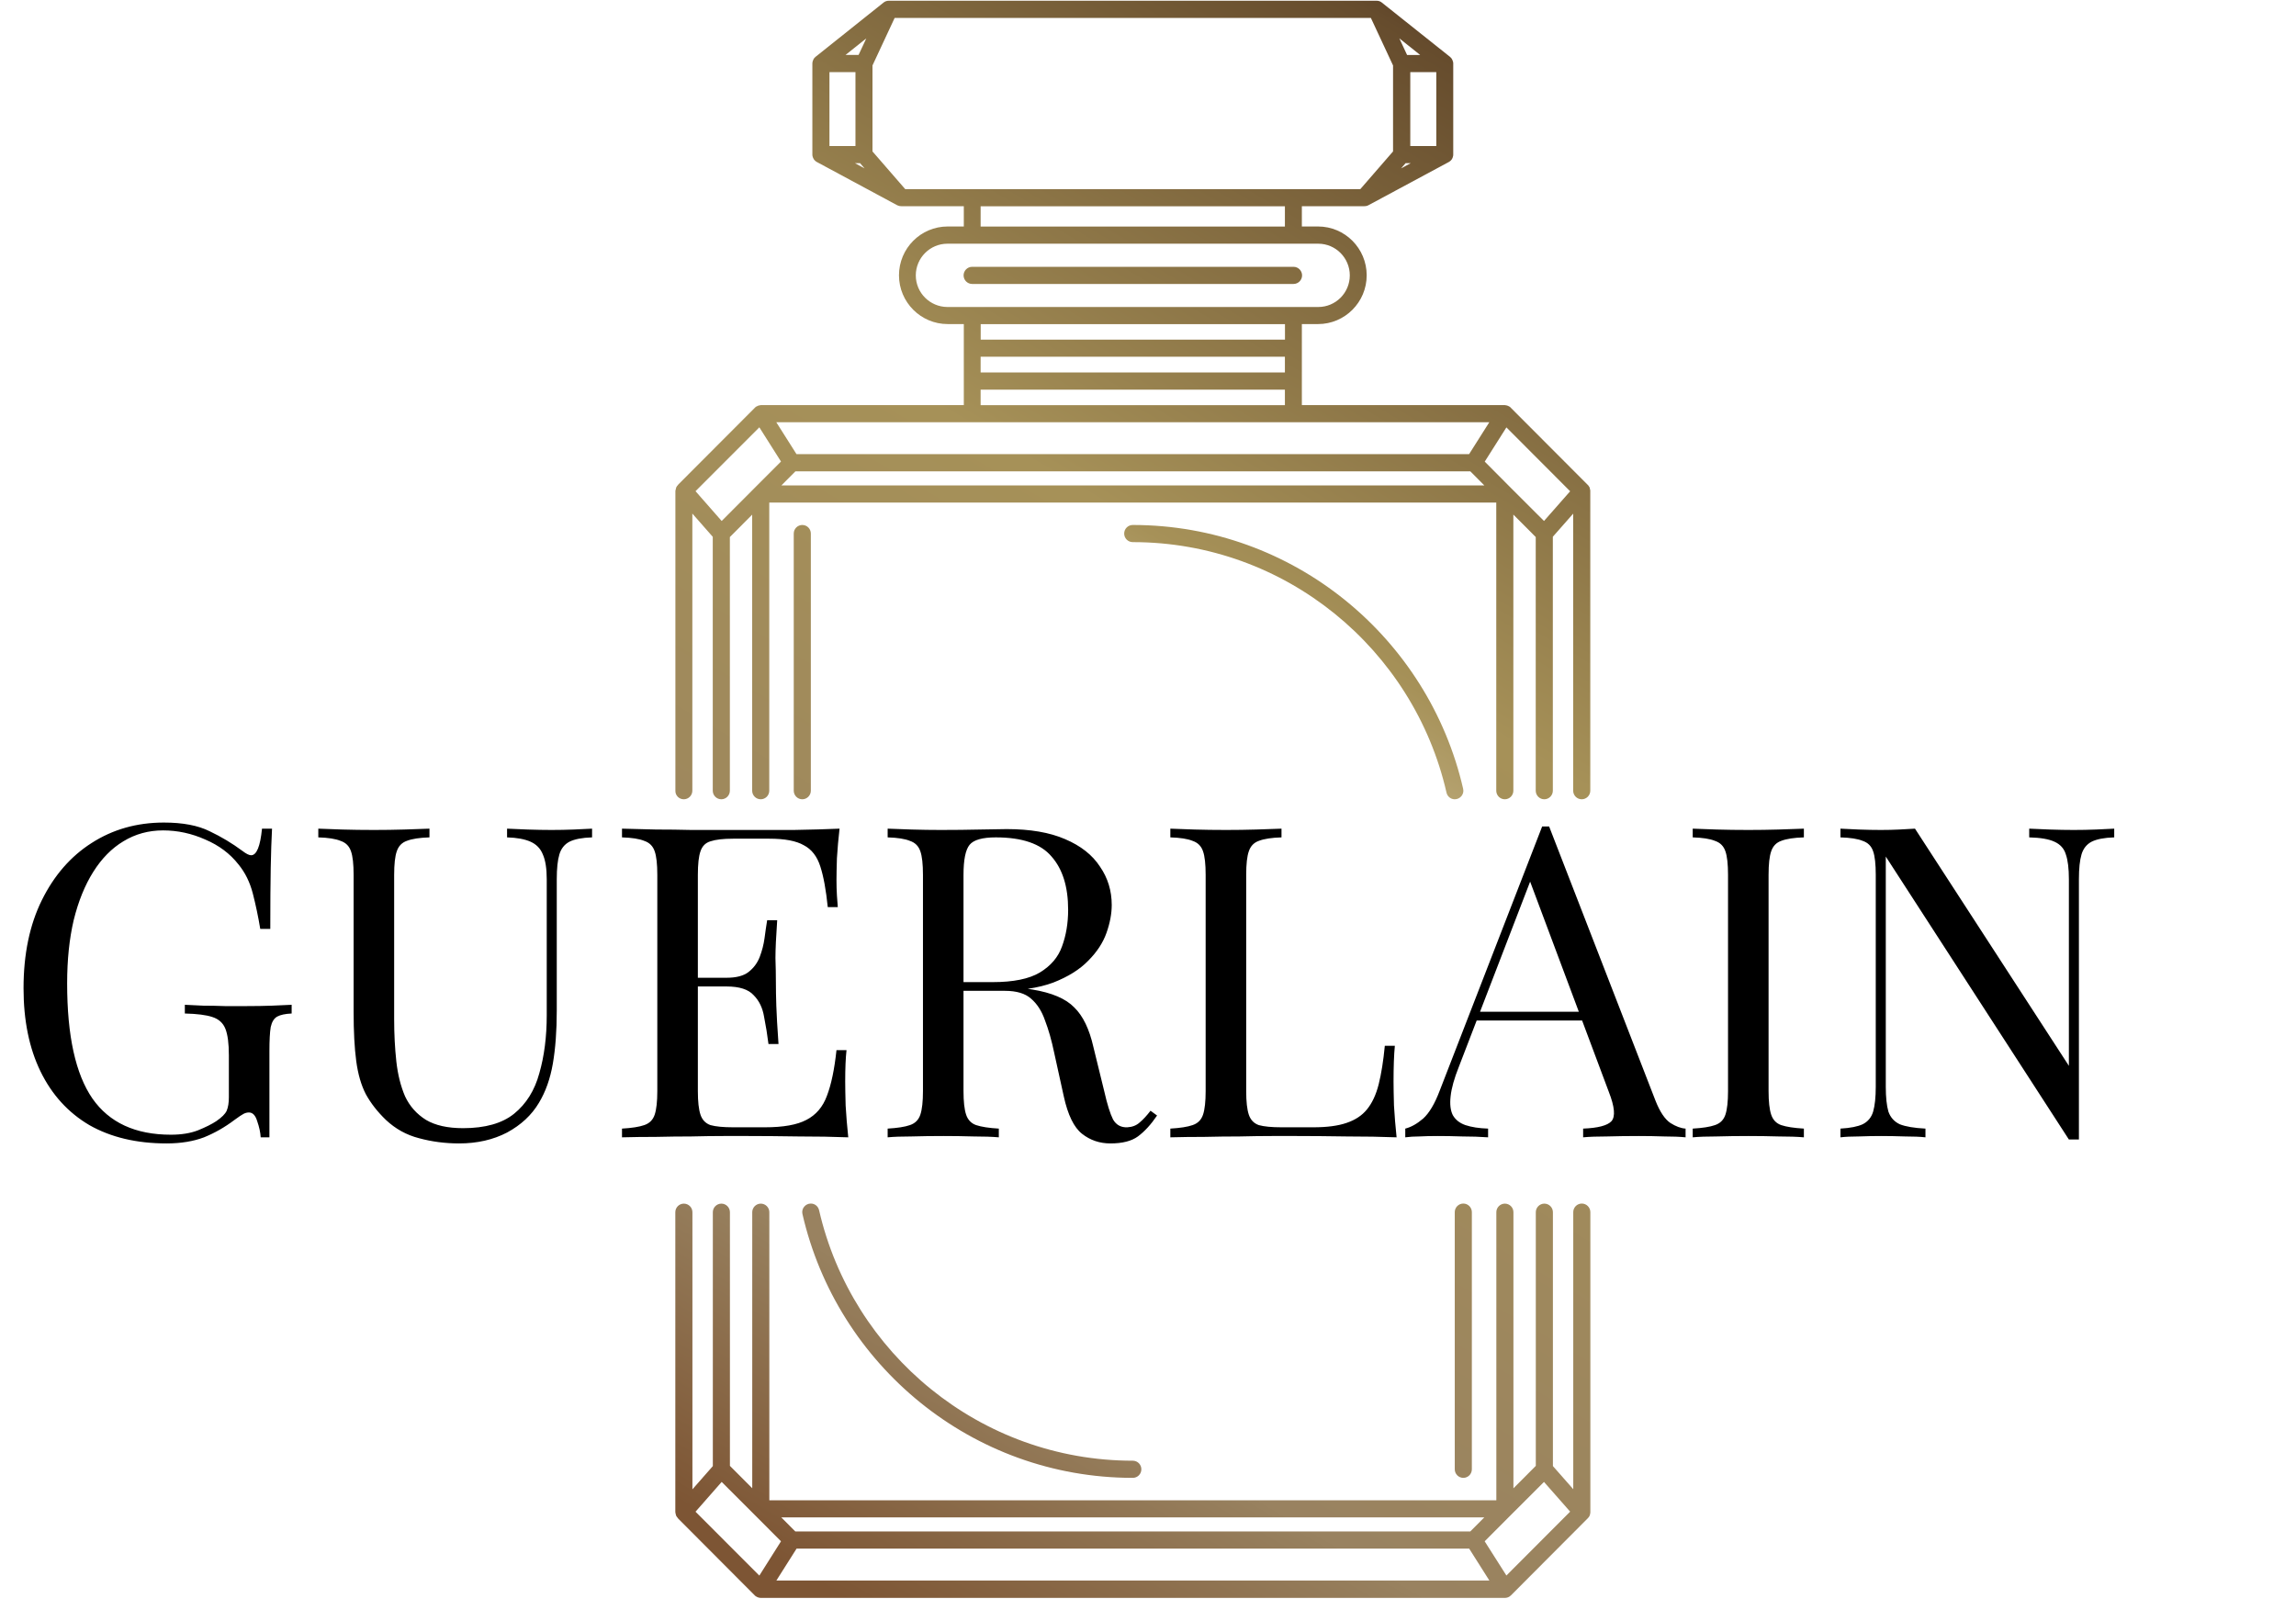 <svg width="158" height="110" viewBox="0 0 158 110" fill="none" xmlns="http://www.w3.org/2000/svg">
<path d="M47.056 55C47.38 55 47.644 54.735 47.644 54.41V35.34L49.049 36.94V54.41C49.049 54.735 49.313 55 49.638 55C49.961 55 50.226 54.735 50.226 54.41V36.955L51.761 35.415V54.41C51.761 54.735 52.025 55 52.349 55C52.673 55 52.937 54.735 52.937 54.41V34.585H102.966V54.41C102.966 54.735 103.23 55 103.554 55C103.878 55 104.142 54.735 104.142 54.41V35.41L105.682 36.955V54.41C105.682 54.735 105.946 55 106.27 55C106.594 55 106.859 54.735 106.859 54.41V36.935L108.259 35.345V54.41C108.259 54.735 108.523 55 108.847 55C109.171 55 109.436 54.735 109.436 54.41V33.78C109.436 33.775 109.436 33.77 109.436 33.77C109.436 33.72 109.421 33.675 109.406 33.625C109.401 33.595 109.401 33.565 109.386 33.535C109.366 33.5 109.346 33.47 109.321 33.435C109.296 33.4 109.276 33.37 109.236 33.34L103.983 28.075L103.963 28.05C103.933 28.025 103.903 27.995 103.873 27.98C103.868 27.98 103.868 27.98 103.868 27.975L103.863 27.97C103.858 27.965 103.848 27.965 103.838 27.96C103.813 27.945 103.788 27.935 103.768 27.925C103.738 27.915 103.708 27.9 103.674 27.895H103.669C103.649 27.89 103.629 27.89 103.609 27.885C103.589 27.88 103.564 27.875 103.544 27.875H89.588V26.22V23.955V22.3H90.704C92.548 22.3 94.049 20.795 94.049 18.945C94.049 17.09 92.548 15.585 90.704 15.585H89.588V14.19H93.874C93.914 14.19 93.959 14.185 93.999 14.18C94.064 14.17 94.123 14.15 94.173 14.12L99.641 11.18C99.661 11.175 99.676 11.16 99.696 11.15C99.741 11.125 99.786 11.095 99.821 11.06L99.826 11.055C99.831 11.05 99.831 11.05 99.836 11.045C99.861 11.02 99.885 10.995 99.905 10.965C99.905 10.96 99.91 10.96 99.91 10.96C99.92 10.94 99.93 10.92 99.94 10.9C99.945 10.89 99.945 10.88 99.95 10.875C99.955 10.87 99.955 10.86 99.96 10.855C99.965 10.84 99.975 10.83 99.975 10.815C99.98 10.81 99.98 10.805 99.98 10.79C100 10.745 100.005 10.69 100.005 10.635V4.365C100.005 4.32 100 4.275 99.985 4.235C99.98 4.21 99.97 4.19 99.96 4.165C99.955 4.15 99.95 4.14 99.945 4.125C99.945 4.12 99.945 4.12 99.94 4.115C99.94 4.11 99.94 4.11 99.935 4.105C99.915 4.07 99.9 4.035 99.871 4C99.861 3.985 99.846 3.975 99.836 3.965C99.826 3.955 99.821 3.95 99.811 3.94C99.801 3.93 99.791 3.915 99.776 3.905C99.766 3.895 99.746 3.88 99.736 3.875L95.09 0.175C94.991 0.09 94.861 0.05 94.727 0.05H94.687C94.682 0.05 94.682 0.05 94.677 0.05H61.221C61.216 0.05 61.216 0.05 61.211 0.05H61.171C61.037 0.05 60.907 0.09 60.803 0.175L56.167 3.875C56.157 3.88 56.137 3.895 56.127 3.905C56.117 3.915 56.107 3.925 56.092 3.94C56.082 3.95 56.072 3.96 56.062 3.97C56.052 3.98 56.042 3.99 56.032 4C56.003 4.035 55.988 4.07 55.968 4.105C55.963 4.11 55.963 4.11 55.963 4.115V4.12C55.953 4.135 55.953 4.155 55.943 4.175C55.933 4.195 55.923 4.215 55.923 4.235C55.913 4.275 55.903 4.32 55.903 4.365V10.635C55.903 10.69 55.908 10.74 55.928 10.79C55.928 10.8 55.928 10.81 55.933 10.815C55.933 10.825 55.943 10.835 55.948 10.845C55.953 10.855 55.958 10.87 55.963 10.88C55.968 10.885 55.968 10.895 55.973 10.9C55.983 10.92 55.993 10.94 56.003 10.96C56.003 10.96 56.008 10.96 56.008 10.965C56.028 10.99 56.047 11.015 56.067 11.035C56.072 11.04 56.077 11.05 56.087 11.055C56.087 11.055 56.087 11.055 56.092 11.06C56.127 11.095 56.167 11.125 56.217 11.15C56.237 11.16 56.252 11.175 56.272 11.18L61.735 14.12C61.794 14.15 61.854 14.165 61.919 14.18C61.954 14.185 61.994 14.19 62.039 14.19H66.325V15.585H65.214C63.365 15.585 61.864 17.09 61.864 18.945C61.864 20.795 63.365 22.3 65.214 22.3H66.325V23.955V26.22V27.875H52.369C52.349 27.875 52.329 27.88 52.309 27.885C52.289 27.885 52.269 27.89 52.249 27.895C52.194 27.905 52.145 27.925 52.095 27.955C52.08 27.96 52.07 27.96 52.055 27.97C52.05 27.97 52.05 27.975 52.05 27.975C52.05 27.975 52.05 27.975 52.045 27.975C52.015 27.995 51.98 28.02 51.955 28.045L51.935 28.07L46.682 33.335C46.672 33.345 46.667 33.36 46.652 33.375C46.607 33.425 46.562 33.475 46.537 33.535C46.522 33.565 46.522 33.6 46.512 33.63C46.502 33.67 46.487 33.715 46.482 33.755C46.482 33.765 46.477 33.77 46.477 33.78V54.41C46.467 54.735 46.727 55 47.056 55ZM49.662 35.85L47.863 33.8L52.254 29.405L53.745 31.76L51.935 33.57L49.662 35.85ZM66.894 29.055H89.014H102.487L101.097 31.25H54.811L53.421 29.055H66.894ZM53.77 33.405L54.736 32.435H101.181L102.148 33.405H53.77ZM108.05 33.805L106.251 35.85L103.973 33.575L102.173 31.765L103.664 29.41L108.05 33.805ZM67.482 24.545H88.421V25.63H67.482V24.545ZM62.293 13.015L60.04 10.42V4.505L61.565 1.235H94.338L95.863 4.505V10.42L93.61 13.015H89.004H66.884H62.293ZM57.079 10.05V4.965H58.869V10.05H57.079ZM98.839 4.965V10.05H97.049V4.965H98.839ZM96.416 11.585L96.725 11.23H97.079L96.416 11.585ZM97.732 3.785H96.83L96.297 2.64L97.732 3.785ZM59.616 2.64L59.083 3.78H58.181H58.186L59.616 2.64ZM58.839 11.23H59.188L59.492 11.585L58.839 11.23ZM67.482 14.195H88.421V15.59H67.482V14.195ZM63.021 18.95C63.021 17.75 63.998 16.77 65.194 16.77H66.894H89.014H90.719C91.915 16.77 92.887 17.75 92.887 18.95C92.887 20.15 91.915 21.125 90.719 21.125H89.014H66.894H65.194C63.998 21.12 63.021 20.15 63.021 18.95ZM88.426 22.305V23.37H67.487V22.305H88.426ZM67.482 26.815H88.421V27.88H67.482V26.815Z" fill="url(#paint0_linear_33_210)"/>
<path d="M109.436 104.11C109.436 104.09 109.441 104.075 109.441 104.055C109.441 104.05 109.441 104.045 109.441 104.04V83.41C109.441 83.085 109.176 82.82 108.852 82.82C108.528 82.82 108.264 83.085 108.264 83.41V102.475L106.864 100.885V83.415C106.864 83.09 106.599 82.825 106.275 82.825C105.951 82.825 105.687 83.09 105.687 83.415V100.87L104.147 102.415V83.415C104.147 83.09 103.883 82.825 103.559 82.825C103.235 82.825 102.971 83.09 102.971 83.415V103.24H52.942V83.415C52.942 83.09 52.678 82.825 52.354 82.825C52.03 82.825 51.766 83.09 51.766 83.415V102.41L50.23 100.87V83.415C50.23 83.09 49.966 82.825 49.642 82.825C49.318 82.825 49.054 83.09 49.054 83.415V100.885L47.649 102.485V83.415C47.649 83.09 47.384 82.825 47.06 82.825C46.736 82.825 46.472 83.09 46.472 83.415V104.045C46.472 104.055 46.477 104.06 46.477 104.07C46.477 104.115 46.492 104.155 46.502 104.195C46.512 104.23 46.512 104.26 46.527 104.295C46.552 104.35 46.592 104.395 46.632 104.445C46.647 104.46 46.652 104.48 46.667 104.495L51.94 109.785C51.965 109.81 52 109.84 52.03 109.855H52.035C52.04 109.855 52.04 109.86 52.04 109.86C52.085 109.89 52.13 109.91 52.179 109.925C52.239 109.945 52.294 109.955 52.354 109.955H103.559C103.669 109.955 103.778 109.925 103.873 109.865L103.878 109.86L103.883 109.855C103.913 109.835 103.943 109.81 103.973 109.785L109.246 104.495C109.281 104.465 109.306 104.435 109.331 104.4C109.351 104.375 109.366 104.345 109.376 104.325C109.376 104.325 109.376 104.32 109.381 104.32C109.386 104.31 109.391 104.295 109.396 104.285C109.416 104.215 109.431 104.165 109.436 104.11ZM102.143 104.415L101.176 105.385H54.731L53.764 104.415H102.143ZM54.816 106.565H101.102L102.492 108.76H53.426L54.816 106.565ZM51.92 104.23C51.925 104.24 51.94 104.255 51.95 104.26L53.74 106.055L53.745 106.06L52.254 108.42L47.863 104.025L49.662 101.975L51.92 104.23ZM103.664 108.415L102.168 106.06L103.973 104.25L106.25 101.975L108.05 104.02L103.664 108.415Z" fill="url(#paint1_linear_33_210)"/>
<path d="M55.798 54.41V36.715C55.798 36.39 55.539 36.125 55.21 36.125C54.886 36.125 54.622 36.39 54.622 36.715V54.41C54.622 54.735 54.886 55 55.21 55C55.534 55 55.798 54.735 55.798 54.41Z" fill="url(#paint2_linear_33_210)"/>
<path d="M77.954 101.695C78.283 101.695 78.542 101.43 78.542 101.105C78.542 100.78 78.283 100.515 77.954 100.515C67.452 100.515 58.629 93.135 56.366 83.28C56.306 83.01 56.072 82.82 55.798 82.82C55.424 82.82 55.135 83.17 55.22 83.535C57.597 93.925 66.888 101.695 77.954 101.695Z" fill="url(#paint3_linear_33_210)"/>
<path d="M99.541 54.54C99.601 54.81 99.835 55 100.11 55C100.484 55 100.773 54.65 100.688 54.285C98.31 43.895 89.019 36.125 77.949 36.125C77.625 36.125 77.361 36.39 77.361 36.715C77.361 37.04 77.625 37.305 77.949 37.305C88.461 37.305 97.288 44.68 99.541 54.54Z" fill="url(#paint4_linear_33_210)"/>
<path d="M100.698 101.695C101.027 101.695 101.286 101.43 101.286 101.105V83.41C101.286 83.085 101.022 82.82 100.698 82.82C100.374 82.82 100.11 83.085 100.11 83.41V101.105C100.11 101.43 100.374 101.695 100.698 101.695Z" fill="url(#paint5_linear_33_210)"/>
<path d="M89.014 19.54C89.338 19.54 89.603 19.275 89.603 18.95C89.603 18.625 89.338 18.36 89.014 18.36H66.898C66.575 18.36 66.31 18.625 66.31 18.95C66.31 19.275 66.575 19.54 66.898 19.54H89.014Z" fill="url(#paint6_linear_33_210)"/>
<path d="M11.28 56.602C12.58 56.602 13.63 56.802 14.43 57.202C15.23 57.582 15.98 58.032 16.68 58.552C16.94 58.752 17.14 58.852 17.28 58.852C17.66 58.852 17.91 58.242 18.03 57.022H18.72C18.68 57.762 18.65 58.662 18.63 59.722C18.61 60.782 18.6 62.182 18.6 63.922H17.91C17.77 63.082 17.6 62.272 17.4 61.492C17.2 60.712 16.87 60.042 16.41 59.482C15.83 58.742 15.07 58.172 14.13 57.772C13.19 57.352 12.22 57.142 11.22 57.142C10.22 57.142 9.31 57.392 8.49 57.892C7.69 58.372 7 59.072 6.42 59.992C5.84 60.912 5.39 62.022 5.07 63.322C4.77 64.602 4.62 66.052 4.62 67.672C4.62 71.272 5.2 73.912 6.36 75.592C7.52 77.252 9.32 78.082 11.76 78.082C12.48 78.082 13.1 77.982 13.62 77.782C14.16 77.562 14.58 77.352 14.88 77.152C15.26 76.892 15.5 76.652 15.6 76.432C15.7 76.192 15.75 75.882 15.75 75.502V72.622C15.75 71.802 15.67 71.192 15.51 70.792C15.35 70.392 15.05 70.122 14.61 69.982C14.19 69.842 13.56 69.762 12.72 69.742V69.142C13.08 69.162 13.5 69.182 13.98 69.202C14.46 69.202 14.96 69.212 15.48 69.232C16.02 69.232 16.51 69.232 16.95 69.232C17.61 69.232 18.2 69.222 18.72 69.202C19.26 69.182 19.71 69.162 20.07 69.142V69.742C19.63 69.762 19.3 69.832 19.08 69.952C18.86 70.072 18.71 70.312 18.63 70.672C18.57 71.032 18.54 71.582 18.54 72.322V78.262H17.94C17.92 77.922 17.84 77.552 17.7 77.152C17.58 76.752 17.39 76.552 17.13 76.552C17.01 76.552 16.89 76.582 16.77 76.642C16.65 76.702 16.44 76.842 16.14 77.062C15.48 77.562 14.78 77.962 14.04 78.262C13.3 78.542 12.44 78.682 11.46 78.682C9.4 78.682 7.63 78.262 6.15 77.422C4.69 76.562 3.57 75.332 2.79 73.732C2.01 72.132 1.62 70.222 1.62 68.002C1.62 65.662 2.04 63.642 2.88 61.942C3.72 60.242 4.86 58.932 6.3 58.012C7.76 57.072 9.42 56.602 11.28 56.602ZM40.744 57.022V57.622C40.064 57.642 39.544 57.742 39.184 57.922C38.844 58.102 38.614 58.392 38.494 58.792C38.374 59.192 38.314 59.762 38.314 60.502V69.532C38.314 70.932 38.224 72.152 38.044 73.192C37.864 74.232 37.544 75.132 37.084 75.892C36.584 76.732 35.854 77.412 34.894 77.932C33.934 78.432 32.834 78.682 31.594 78.682C30.634 78.682 29.714 78.562 28.834 78.322C27.974 78.102 27.214 77.682 26.554 77.062C25.974 76.502 25.514 75.912 25.174 75.292C24.854 74.672 24.634 73.912 24.514 73.012C24.394 72.112 24.334 70.982 24.334 69.622V60.202C24.334 59.462 24.274 58.922 24.154 58.582C24.034 58.222 23.794 57.982 23.434 57.862C23.094 57.722 22.584 57.642 21.904 57.622V57.022C22.324 57.042 22.874 57.062 23.554 57.082C24.234 57.102 24.964 57.112 25.744 57.112C26.444 57.112 27.134 57.102 27.814 57.082C28.514 57.062 29.094 57.042 29.554 57.022V57.622C28.874 57.642 28.354 57.722 27.994 57.862C27.654 57.982 27.424 58.222 27.304 58.582C27.184 58.922 27.124 59.462 27.124 60.202V70.132C27.124 71.152 27.174 72.122 27.274 73.042C27.374 73.942 27.574 74.742 27.874 75.442C28.194 76.122 28.674 76.662 29.314 77.062C29.954 77.442 30.804 77.632 31.864 77.632C33.384 77.632 34.554 77.302 35.374 76.642C36.214 75.962 36.794 75.032 37.114 73.852C37.454 72.672 37.624 71.342 37.624 69.862V60.502C37.624 59.762 37.534 59.192 37.354 58.792C37.194 58.392 36.914 58.102 36.514 57.922C36.114 57.742 35.574 57.642 34.894 57.622V57.022C35.254 57.042 35.724 57.062 36.304 57.082C36.904 57.102 37.454 57.112 37.954 57.112C38.474 57.112 38.984 57.102 39.484 57.082C40.004 57.062 40.424 57.042 40.744 57.022ZM57.773 57.022C57.693 57.722 57.633 58.402 57.593 59.062C57.573 59.722 57.563 60.222 57.563 60.562C57.563 60.922 57.573 61.272 57.593 61.612C57.613 61.932 57.633 62.202 57.653 62.422H56.963C56.843 61.242 56.673 60.312 56.453 59.632C56.233 58.932 55.853 58.442 55.313 58.162C54.793 57.862 54.003 57.712 52.943 57.712H50.453C49.773 57.712 49.253 57.772 48.893 57.892C48.553 57.992 48.323 58.222 48.203 58.582C48.083 58.922 48.023 59.462 48.023 60.202V75.082C48.023 75.802 48.083 76.342 48.203 76.702C48.323 77.062 48.553 77.302 48.893 77.422C49.253 77.522 49.773 77.572 50.453 77.572H52.643C53.903 77.572 54.853 77.402 55.493 77.062C56.153 76.722 56.623 76.172 56.903 75.412C57.203 74.632 57.423 73.582 57.563 72.262H58.253C58.193 72.802 58.163 73.522 58.163 74.422C58.163 74.802 58.173 75.352 58.193 76.072C58.233 76.772 58.293 77.502 58.373 78.262C57.353 78.222 56.203 78.202 54.923 78.202C53.643 78.182 52.503 78.172 51.503 78.172C51.063 78.172 50.493 78.172 49.793 78.172C49.113 78.172 48.373 78.182 47.573 78.202C46.773 78.202 45.963 78.212 45.143 78.232C44.323 78.232 43.543 78.242 42.803 78.262V77.662C43.483 77.622 43.993 77.542 44.333 77.422C44.693 77.302 44.933 77.062 45.053 76.702C45.173 76.342 45.233 75.802 45.233 75.082V60.202C45.233 59.462 45.173 58.922 45.053 58.582C44.933 58.222 44.693 57.982 44.333 57.862C43.993 57.722 43.483 57.642 42.803 57.622V57.022C43.543 57.042 44.323 57.062 45.143 57.082C45.963 57.082 46.773 57.092 47.573 57.112C48.373 57.112 49.113 57.112 49.793 57.112C50.493 57.112 51.063 57.112 51.503 57.112C52.423 57.112 53.463 57.112 54.623 57.112C55.803 57.092 56.853 57.062 57.773 57.022ZM52.613 67.282C52.613 67.282 52.613 67.382 52.613 67.582C52.613 67.782 52.613 67.882 52.613 67.882H47.123C47.123 67.882 47.123 67.782 47.123 67.582C47.123 67.382 47.123 67.282 47.123 67.282H52.613ZM53.483 63.322C53.403 64.462 53.363 65.332 53.363 65.932C53.383 66.532 53.393 67.082 53.393 67.582C53.393 68.082 53.403 68.632 53.423 69.232C53.443 69.832 53.493 70.702 53.573 71.842H52.883C52.803 71.202 52.703 70.582 52.583 69.982C52.483 69.362 52.243 68.862 51.863 68.482C51.503 68.082 50.883 67.882 50.003 67.882V67.282C50.663 67.282 51.163 67.152 51.503 66.892C51.863 66.612 52.123 66.262 52.283 65.842C52.443 65.422 52.553 64.992 52.613 64.552C52.673 64.092 52.733 63.682 52.793 63.322H53.483ZM61.084 57.022C61.504 57.042 62.054 57.062 62.734 57.082C63.414 57.102 64.084 57.112 64.744 57.112C65.684 57.112 66.584 57.102 67.444 57.082C68.304 57.062 68.914 57.052 69.274 57.052C70.894 57.052 72.234 57.282 73.294 57.742C74.374 58.202 75.174 58.832 75.694 59.632C76.234 60.412 76.504 61.292 76.504 62.272C76.504 62.872 76.384 63.512 76.144 64.192C75.904 64.872 75.484 65.512 74.884 66.112C74.304 66.712 73.504 67.212 72.484 67.612C71.464 67.992 70.174 68.182 68.614 68.182H65.734V67.582H68.314C69.734 67.582 70.814 67.362 71.554 66.922C72.314 66.462 72.824 65.862 73.084 65.122C73.364 64.362 73.504 63.522 73.504 62.602C73.504 61.022 73.124 59.802 72.364 58.942C71.624 58.062 70.344 57.622 68.524 57.622C67.604 57.622 67.004 57.792 66.724 58.132C66.444 58.472 66.304 59.162 66.304 60.202V75.082C66.304 75.802 66.364 76.342 66.484 76.702C66.604 77.062 66.834 77.302 67.174 77.422C67.534 77.542 68.054 77.622 68.734 77.662V78.262C68.274 78.222 67.694 78.202 66.994 78.202C66.314 78.182 65.624 78.172 64.924 78.172C64.144 78.172 63.414 78.182 62.734 78.202C62.054 78.202 61.504 78.222 61.084 78.262V77.662C61.764 77.622 62.274 77.542 62.614 77.422C62.974 77.302 63.214 77.062 63.334 76.702C63.454 76.342 63.514 75.802 63.514 75.082V60.202C63.514 59.462 63.454 58.922 63.334 58.582C63.214 58.222 62.974 57.982 62.614 57.862C62.274 57.722 61.764 57.642 61.084 57.622V57.022ZM65.854 67.672C66.934 67.712 67.784 67.762 68.404 67.822C69.024 67.862 69.524 67.902 69.904 67.942C70.304 67.982 70.684 68.032 71.044 68.092C72.384 68.312 73.344 68.722 73.924 69.322C74.524 69.902 74.964 70.812 75.244 72.052L75.994 75.112C76.194 75.992 76.394 76.632 76.594 77.032C76.814 77.412 77.144 77.592 77.584 77.572C77.924 77.552 78.204 77.442 78.424 77.242C78.664 77.042 78.914 76.772 79.174 76.432L79.624 76.762C79.204 77.382 78.764 77.862 78.304 78.202C77.864 78.522 77.234 78.682 76.414 78.682C75.674 78.682 75.024 78.462 74.464 78.022C73.904 77.582 73.484 76.722 73.204 75.442L72.544 72.442C72.364 71.582 72.154 70.842 71.914 70.222C71.694 69.582 71.374 69.082 70.954 68.722C70.554 68.362 69.954 68.182 69.154 68.182H65.914L65.854 67.672ZM88.187 57.022V57.622C87.507 57.642 86.987 57.722 86.627 57.862C86.287 57.982 86.057 58.222 85.937 58.582C85.817 58.922 85.757 59.462 85.757 60.202V75.082C85.757 75.802 85.817 76.342 85.937 76.702C86.057 77.062 86.287 77.302 86.627 77.422C86.987 77.522 87.507 77.572 88.187 77.572H90.377C91.317 77.572 92.077 77.472 92.657 77.272C93.257 77.072 93.727 76.762 94.067 76.342C94.427 75.902 94.697 75.322 94.877 74.602C95.057 73.882 95.197 73.002 95.297 71.962H95.987C95.927 72.582 95.897 73.402 95.897 74.422C95.897 74.802 95.907 75.352 95.927 76.072C95.967 76.772 96.027 77.502 96.107 78.262C95.087 78.222 93.937 78.202 92.657 78.202C91.377 78.182 90.237 78.172 89.237 78.172C88.797 78.172 88.227 78.172 87.527 78.172C86.847 78.172 86.107 78.182 85.307 78.202C84.507 78.202 83.697 78.212 82.877 78.232C82.057 78.232 81.277 78.242 80.537 78.262V77.662C81.217 77.622 81.727 77.542 82.067 77.422C82.427 77.302 82.667 77.062 82.787 76.702C82.907 76.342 82.967 75.802 82.967 75.082V60.202C82.967 59.462 82.907 58.922 82.787 58.582C82.667 58.222 82.427 57.982 82.067 57.862C81.727 57.722 81.217 57.642 80.537 57.622V57.022C80.957 57.042 81.507 57.062 82.187 57.082C82.867 57.102 83.597 57.112 84.377 57.112C85.077 57.112 85.767 57.102 86.447 57.082C87.147 57.062 87.727 57.042 88.187 57.022ZM106.604 56.872L113.924 75.742C114.224 76.502 114.564 77.012 114.944 77.272C115.324 77.512 115.674 77.642 115.994 77.662V78.262C115.594 78.222 115.104 78.202 114.524 78.202C113.944 78.182 113.364 78.172 112.784 78.172C112.004 78.172 111.274 78.182 110.594 78.202C109.914 78.202 109.364 78.222 108.944 78.262V77.662C109.964 77.622 110.614 77.452 110.894 77.152C111.174 76.832 111.114 76.162 110.714 75.142L105.134 60.232L105.614 59.842L100.394 73.402C100.074 74.202 99.884 74.882 99.824 75.442C99.764 75.982 99.814 76.412 99.974 76.732C100.154 77.052 100.444 77.282 100.844 77.422C101.264 77.562 101.784 77.642 102.404 77.662V78.262C101.844 78.222 101.254 78.202 100.634 78.202C100.034 78.182 99.474 78.172 98.954 78.172C98.454 78.172 98.024 78.182 97.664 78.202C97.324 78.202 97.004 78.222 96.704 78.262V77.662C97.104 77.562 97.514 77.332 97.934 76.972C98.354 76.592 98.734 75.952 99.074 75.052L106.124 56.872C106.204 56.872 106.284 56.872 106.364 56.872C106.444 56.872 106.524 56.872 106.604 56.872ZM110.264 69.622V70.222H101.324L101.624 69.622H110.264ZM124.135 57.022V57.622C123.455 57.642 122.935 57.722 122.575 57.862C122.235 57.982 122.005 58.222 121.885 58.582C121.765 58.922 121.705 59.462 121.705 60.202V75.082C121.705 75.802 121.765 76.342 121.885 76.702C122.005 77.062 122.235 77.302 122.575 77.422C122.935 77.542 123.455 77.622 124.135 77.662V78.262C123.675 78.222 123.095 78.202 122.395 78.202C121.715 78.182 121.025 78.172 120.325 78.172C119.545 78.172 118.815 78.182 118.135 78.202C117.455 78.202 116.905 78.222 116.485 78.262V77.662C117.165 77.622 117.675 77.542 118.015 77.422C118.375 77.302 118.615 77.062 118.735 76.702C118.855 76.342 118.915 75.802 118.915 75.082V60.202C118.915 59.462 118.855 58.922 118.735 58.582C118.615 58.222 118.375 57.982 118.015 57.862C117.675 57.722 117.165 57.642 116.485 57.622V57.022C116.905 57.042 117.455 57.062 118.135 57.082C118.815 57.102 119.545 57.112 120.325 57.112C121.025 57.112 121.715 57.102 122.395 57.082C123.095 57.062 123.675 57.042 124.135 57.022ZM145.491 57.022V57.622C144.811 57.642 144.291 57.742 143.931 57.922C143.591 58.102 143.361 58.392 143.241 58.792C143.121 59.192 143.061 59.762 143.061 60.502V78.412C142.941 78.412 142.821 78.412 142.701 78.412C142.601 78.412 142.491 78.412 142.371 78.412L129.771 58.942V74.782C129.771 75.502 129.831 76.072 129.951 76.492C130.091 76.892 130.351 77.182 130.731 77.362C131.131 77.522 131.721 77.622 132.501 77.662V78.262C132.141 78.222 131.671 78.202 131.091 78.202C130.511 78.182 129.961 78.172 129.441 78.172C128.941 78.172 128.431 78.182 127.911 78.202C127.411 78.202 126.991 78.222 126.651 78.262V77.662C127.331 77.622 127.841 77.522 128.181 77.362C128.541 77.182 128.781 76.892 128.901 76.492C129.021 76.072 129.081 75.502 129.081 74.782V60.202C129.081 59.462 129.021 58.922 128.901 58.582C128.781 58.222 128.541 57.982 128.181 57.862C127.841 57.722 127.331 57.642 126.651 57.622V57.022C126.991 57.042 127.411 57.062 127.911 57.082C128.431 57.102 128.941 57.112 129.441 57.112C129.881 57.112 130.301 57.102 130.701 57.082C131.101 57.062 131.461 57.042 131.781 57.022L142.371 73.342V60.502C142.371 59.762 142.301 59.192 142.161 58.792C142.041 58.392 141.781 58.102 141.381 57.922C141.001 57.742 140.421 57.642 139.641 57.622V57.022C140.001 57.042 140.471 57.062 141.051 57.082C141.651 57.102 142.201 57.112 142.701 57.112C143.221 57.112 143.731 57.102 144.231 57.082C144.751 57.062 145.171 57.042 145.491 57.022Z" fill="black"/>
<defs>
<linearGradient id="paint0_linear_33_210" x1="103.488" y1="-6.284" x2="38.133" y2="105.033" gradientUnits="userSpaceOnUse">
<stop offset="0.006" stop-color="#3F231F"/>
<stop offset="0.084" stop-color="#664C2D"/>
<stop offset="0.382" stop-color="#A69158"/>
<stop offset="0.797" stop-color="#998260"/>
<stop offset="0.803" stop-color="#97805E"/>
<stop offset="0.955" stop-color="#7D5534"/>
</linearGradient>
<linearGradient id="paint1_linear_33_210" x1="127.932" y1="8.068" x2="62.577" y2="119.385" gradientUnits="userSpaceOnUse">
<stop offset="0.006" stop-color="#3F231F"/>
<stop offset="0.084" stop-color="#664C2D"/>
<stop offset="0.382" stop-color="#A69158"/>
<stop offset="0.797" stop-color="#998260"/>
<stop offset="0.803" stop-color="#97805E"/>
<stop offset="0.955" stop-color="#7D5534"/>
</linearGradient>
<linearGradient id="paint2_linear_33_210" x1="90.061" y1="-14.166" x2="24.706" y2="97.15" gradientUnits="userSpaceOnUse">
<stop offset="0.006" stop-color="#3F231F"/>
<stop offset="0.084" stop-color="#664C2D"/>
<stop offset="0.382" stop-color="#A69158"/>
<stop offset="0.797" stop-color="#998260"/>
<stop offset="0.803" stop-color="#97805E"/>
<stop offset="0.955" stop-color="#7D5534"/>
</linearGradient>
<linearGradient id="paint3_linear_33_210" x1="119.041" y1="2.847" x2="53.685" y2="114.164" gradientUnits="userSpaceOnUse">
<stop offset="0.006" stop-color="#3F231F"/>
<stop offset="0.084" stop-color="#664C2D"/>
<stop offset="0.382" stop-color="#A69158"/>
<stop offset="0.797" stop-color="#998260"/>
<stop offset="0.803" stop-color="#97805E"/>
<stop offset="0.955" stop-color="#7D5534"/>
</linearGradient>
<linearGradient id="paint4_linear_33_210" x1="115.255" y1="0.625" x2="49.899" y2="111.941" gradientUnits="userSpaceOnUse">
<stop offset="0.006" stop-color="#3F231F"/>
<stop offset="0.084" stop-color="#664C2D"/>
<stop offset="0.382" stop-color="#A69158"/>
<stop offset="0.562" stop-color="#E5D9BC"/>
<stop offset="0.797" stop-color="#998260"/>
<stop offset="0.803" stop-color="#97805E"/>
<stop offset="0.955" stop-color="#7D5534"/>
</linearGradient>
<linearGradient id="paint5_linear_33_210" x1="144.234" y1="17.639" x2="78.878" y2="128.955" gradientUnits="userSpaceOnUse">
<stop offset="0.006" stop-color="#3F231F"/>
<stop offset="0.084" stop-color="#664C2D"/>
<stop offset="0.382" stop-color="#A69158"/>
<stop offset="0.797" stop-color="#998260"/>
<stop offset="0.803" stop-color="#97805E"/>
<stop offset="0.955" stop-color="#7D5534"/>
</linearGradient>
<linearGradient id="paint6_linear_33_210" x1="95.436" y1="-11.011" x2="30.081" y2="100.305" gradientUnits="userSpaceOnUse">
<stop offset="0.006" stop-color="#3F231F"/>
<stop offset="0.084" stop-color="#664C2D"/>
<stop offset="0.382" stop-color="#A69158"/>
<stop offset="0.797" stop-color="#998260"/>
<stop offset="0.803" stop-color="#97805E"/>
<stop offset="0.955" stop-color="#7D5534"/>
</linearGradient>
</defs>
</svg>
